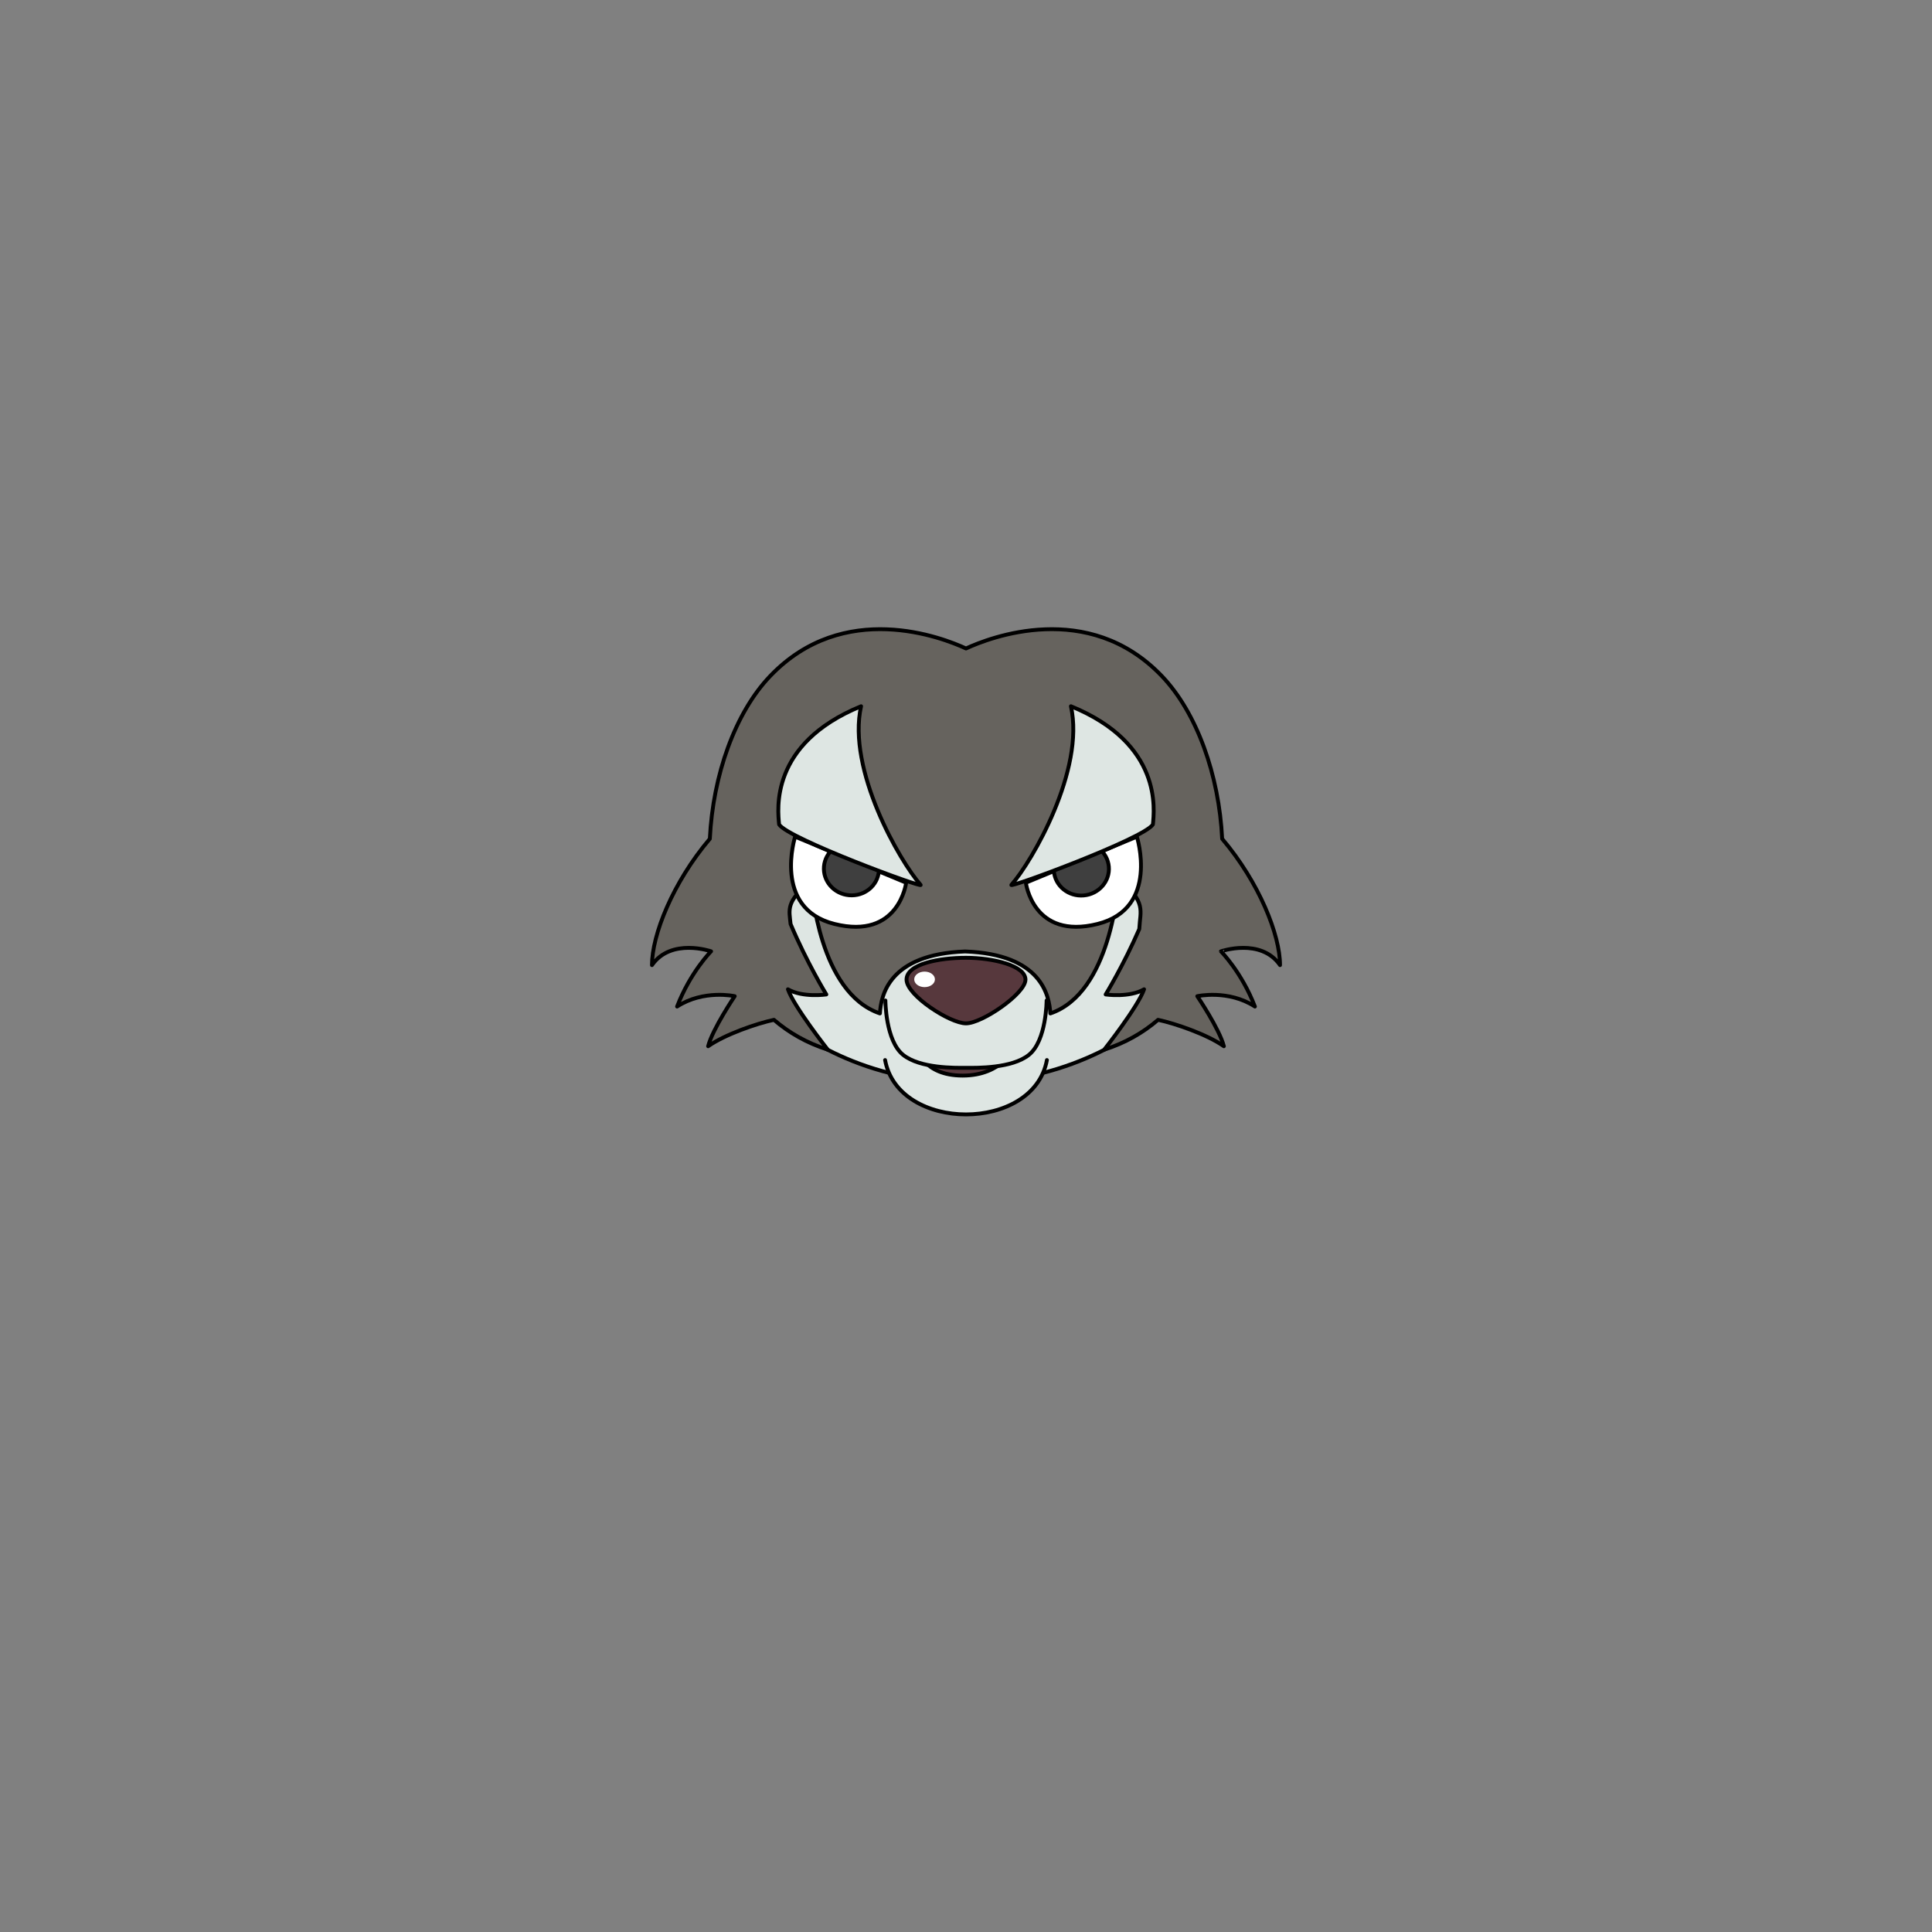 <svg xmlns="http://www.w3.org/2000/svg" width="500" height="500" version="1.1"><rect width="100%" height="100%" fill="#808080" stroke="none"/><g id="x031"><g><g><path style="fill:#DEE6E3;stroke:#000000;stroke-linecap:round;stroke-linejoin:round;" d="M283.831,185.9c-29.316-3.505-33.367,21.627-33.831,31.575c-0.464-9.947-4.514-35.08-33.831-31.575c-36.429,4.355-26.39,62.31-12.908,78.725c0,0,17.772,15.733,46.725,15.41l0,0c0.005,0,0.01,0,0.015,0c0.007,0,0.011,0,0.017,0l0,0c28.951,0.323,46.722-15.41,46.722-15.41C310.22,248.21,320.26,190.255,283.831,185.9z"></path><path style="fill:#66635E;stroke:#000000;stroke-linecap:round;stroke-linejoin:round;" d="M331.272,249.773c0-7.753-5.338-21.321-14.979-32.694c-0.809-16.524-6.561-32.658-15.617-42.122c-19.078-19.936-44.601-9.939-50.676-7.131c-6.076-2.808-31.598-12.805-50.676,7.131c-9.058,9.464-14.809,25.598-15.618,42.122c-9.642,11.373-14.979,24.941-14.979,32.694c4.972-7.147,15.299-3.573,15.299-3.573s-5.354,5.36-8.797,14.292c6.884-4.467,14.916-2.68,14.916-2.68s-5.737,8.486-6.885,12.953c4.387-3.073,12.569-5.883,17.035-6.838c3.891,3.352,8.516,6.008,13.943,7.731c0,0-8.796-11.167-10.326-15.634c3.825,2.234,9.944,1.341,9.944,1.341s-5.033-8.203-9.254-18.229c-0.355-3.678-1.342-5.803,5.238-11.028c0.287,1.675,2.104,28.81,17.879,34.17c0.281-4.6,2.231-15.312,22.052-16.042c19.821,0.729,21.771,11.442,22.052,16.042c15.775-5.36,17.473-32.941,17.76-34.616c7.171,5.695,5.474,8.151,5.282,12.506c-0.005,0.084-0.014,0.175-0.022,0.263c-4.095,9.429-8.702,16.934-8.702,16.934s6.12,0.894,9.945-1.341c-1.53,4.467-10.327,15.634-10.327,15.634c5.429-1.724,10.054-4.38,13.944-7.731c4.466,0.955,12.649,3.766,17.034,6.838c-1.147-4.466-6.884-12.953-6.884-12.953s8.031-1.787,14.915,2.68c-3.441-8.933-8.796-14.292-8.796-14.292S326.3,242.627,331.272,249.773z"></path><path style="fill:#DEE6E3;stroke:#000000;stroke-linecap:round;stroke-linejoin:round;" d="M229.061,274.341c3.441,18.76,38.436,18.76,41.879,0"></path><path style="fill:#57383D;stroke:#000000;stroke-linecap:round;stroke-linejoin:round;" d="M237.379,271.327c0,0,1.435,7.035,11.761,7.035c10.327,0,13.481-7.37,13.481-7.37L237.379,271.327z"></path></g><g><g><g><g><path style="fill:#FFFFFF;stroke:#000000;stroke-linecap:round;stroke-linejoin:round;" d="M205.787,216.497c0,0-5.938,18.597,10.167,22.622c16.721,4.179,18.556-10.675,18.556-10.675l-28.214-11.692"></path><g><ellipse transform="matrix(0.996 0.087 -0.087 0.996 20.515 -18.399)" style="fill:#3F3F3F;stroke:#000000;stroke-linecap:round;stroke-linejoin:round;" cx="220.286" cy="224.984" rx="7.131" ry="6.867"></ellipse></g></g><g><path style="fill:#DEE6E3;stroke:#000000;stroke-linecap:round;stroke-linejoin:round;" d="M238.258,229.003c0.89,1.002-34.282-11.948-36.627-15.633c-0.335-3.685-2.568-20.881,21.217-30.597C219.163,199.188,232.898,222.974,238.258,229.003z"></path></g></g><g><g><path style="fill:#FFFFFF;stroke:#000000;stroke-linecap:round;stroke-linejoin:round;" d="M294.213,216.497c0,0,5.938,18.597-10.166,22.622c-16.721,4.179-18.557-10.675-18.557-10.675l28.215-11.692"></path><g><ellipse transform="matrix(-0.996 0.087 -0.087 -0.996 578.027 424.652)" style="fill:#3F3F3F;stroke:#000000;stroke-linecap:round;stroke-linejoin:round;" cx="279.714" cy="224.984" rx="7.132" ry="6.867"></ellipse></g></g><g><path style="fill:#DEE6E3;stroke:#000000;stroke-linecap:round;stroke-linejoin:round;" d="M261.742,229.003c-0.891,1.002,34.281-11.948,36.627-15.633c0.334-3.685,2.568-20.881-21.217-30.597C280.836,199.188,267.102,222.974,261.742,229.003z"></path></g></g></g></g><g><g><line style="fill:#DEE6E3;stroke:#000000;stroke-linecap:round;stroke-linejoin:round;" x1="250" y1="264.849" x2="250" y2="275.011"></line></g><path style="fill:#DEE6E3;stroke:#000000;stroke-linecap:round;stroke-linejoin:round;" d="M229.141,258.931c0,0,0,10.385,4.589,14.069c4.38,3.517,13.454,3.372,16.271,3.353c2.815,0.02,11.89,0.164,16.269-3.353c4.59-3.685,4.59-14.069,4.59-14.069"></path><g><path style="fill:#57383D;stroke:#000000;stroke-linecap:round;stroke-linejoin:round;" d="M250,247.875c-6.924,0-15.39,1.586-15.39,5.65c0,4.065,11.282,11.356,15.39,11.323c4.107,0.033,15.391-7.684,15.391-11.323C265.391,249.885,256.924,247.875,250,247.875z"></path><ellipse style="fill:#FFFFFF;" cx="239.279" cy="253.459" rx="2.68" ry="2.01"></ellipse></g></g></g></g></svg>